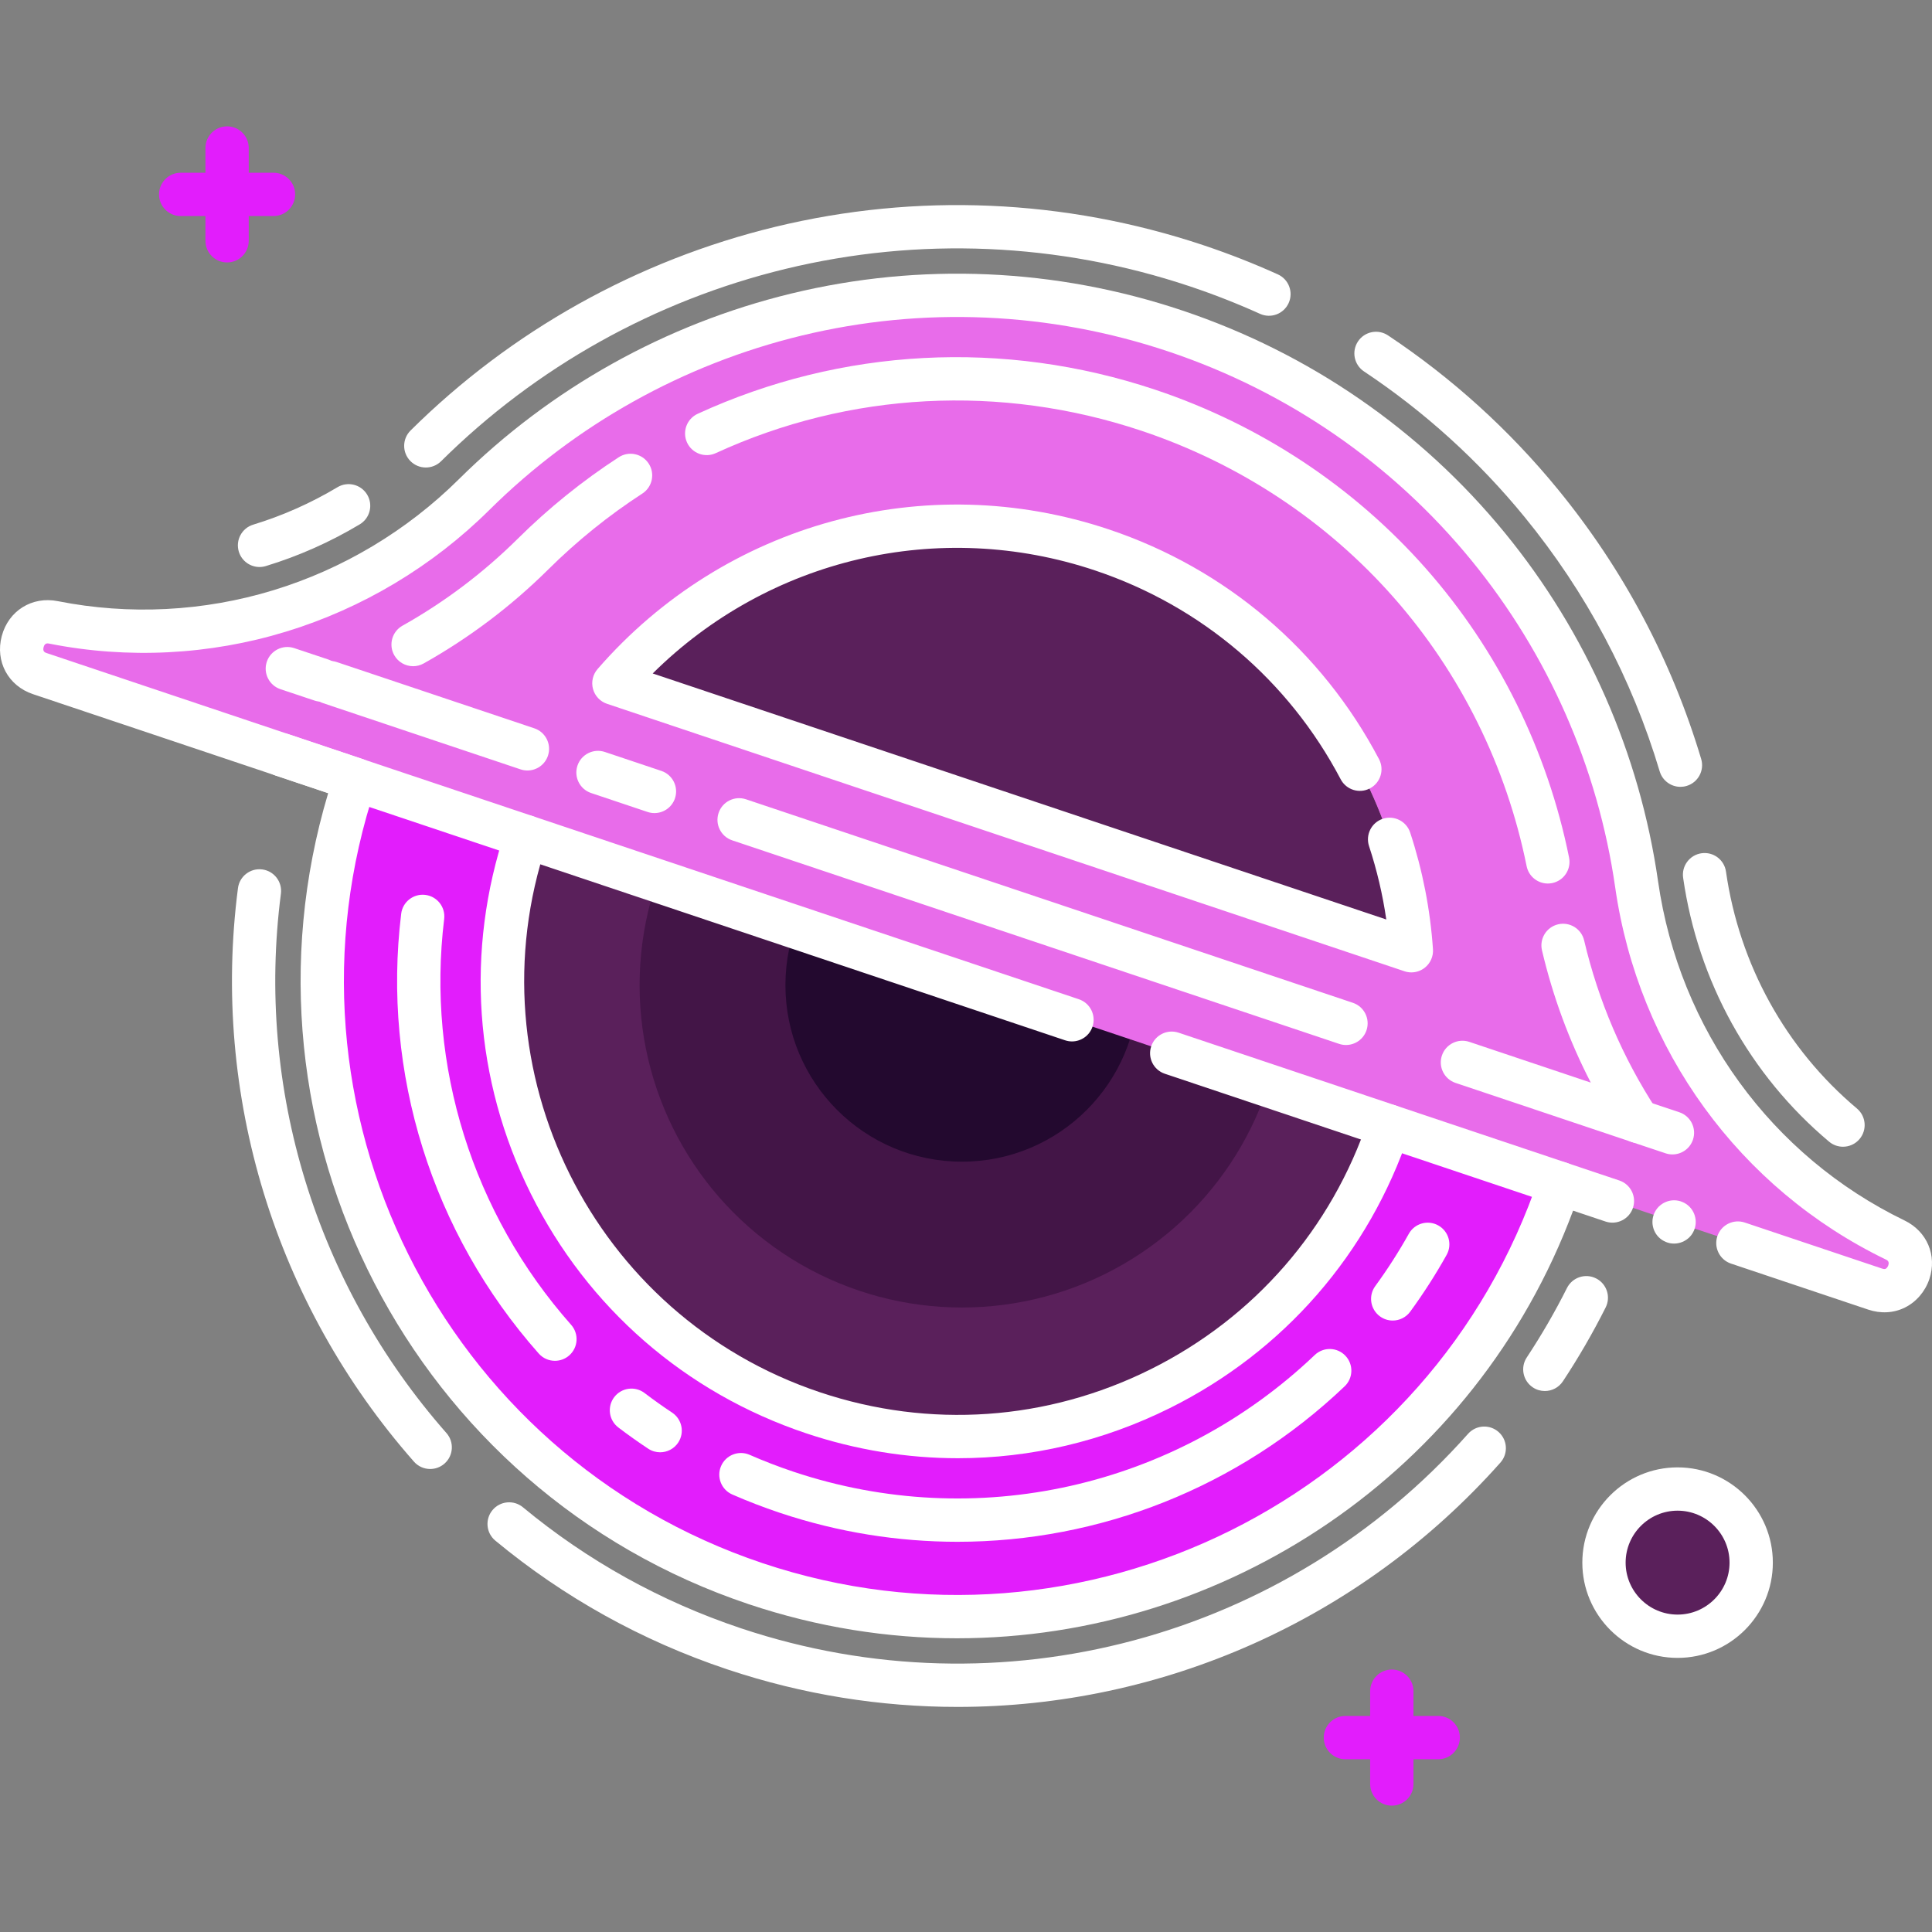 <!DOCTYPE svg PUBLIC "-//W3C//DTD SVG 1.1//EN" "http://www.w3.org/Graphics/SVG/1.1/DTD/svg11.dtd">
<!-- Uploaded to: SVG Repo, www.svgrepo.com, Transformed by: SVG Repo Mixer Tools -->
<svg height="800px" width="800px" version="1.1" id="Layer_1" xmlns="http://www.w3.org/2000/svg" xmlns:xlink="http://www.w3.org/1999/xlink" viewBox="0 0 446.204 446.204" xml:space="preserve" fill="#000000">
<rect x="0" y="0" width="446.204" height="446.204" fill="#808080" stroke="none"/>
<g id="SVGRepo_bgCarrier" stroke-width="0"/>
<g id="SVGRepo_tracerCarrier" stroke-linecap="round" stroke-linejoin="round"/>
<g id="SVGRepo_iconCarrier"> <g> <circle style="fill:#5a205b;" cx="387.446" cy="360.897" r="17"/> <path style="fill:#5a205b;" d="M121.517,193.247l199.248,66.818c-18.45,55.02-78.006,84.661-133.037,66.208 C132.708,307.823,103.067,248.266,121.517,193.247z"/> <circle style="fill:#431547;" cx="222.159" cy="227.533" r="74.443"/> <circle style="fill:#23092f;" cx="222.159" cy="227.533" r="40.761"/> <path style="fill:#5a205b;" d="M325.959,219.578L141.78,157.806c27.067-31.174,71.199-44.726,112.766-30.782 C296.124,140.972,323.173,178.385,325.959,219.578z"/> <path style="fill:#e21dfc;" d="M320.765,260.065l39.474,13.233c-25.766,76.816-108.925,118.204-185.744,92.449 S56.298,256.837,82.042,180.014l39.474,13.233c-18.45,55.02,11.192,114.576,66.212,133.026 C242.758,344.726,302.315,315.084,320.765,260.065z"/> <path style="fill:#e86cea;" d="M437.687,286.375c3.285,1.593,4.052,4.786,3.166,7.44c-0.976,2.921-3.965,5.194-7.786,3.906 l-72.828-24.422l-39.474-13.233l-199.248-66.818l-39.474-13.233l0.004-0.011L9.218,155.58c-7.28-2.431-4.382-13.335,3.148-11.837 c17.643,3.501,35.537,2.463,52.211-2.638c16.692-5.083,32.16-14.217,44.928-26.881c41.167-40.815,103.296-57.453,162.002-37.76 c58.71,19.682,98.252,70.413,106.485,127.801C383.092,239.862,405.31,270.704,437.687,286.375z M141.78,157.806l184.179,61.772 c-2.786-41.193-29.835-78.606-71.413-92.554C212.979,113.08,168.846,126.632,141.78,157.806z"/> <path style="fill:#ffffff;" d="M221.133,394.221c-17.736,0-35.643-2.824-53.078-8.646l-0.202-0.068 c-19.625-6.579-37.615-16.571-53.455-29.692c-2.126-1.762-2.423-4.914-0.661-7.04c1.761-2.126,4.913-2.423,7.04-0.661 c14.889,12.333,31.802,21.726,50.269,27.917l0.163,0.055c59.916,20.009,125.794,2.368,167.845-44.939 c1.835-2.063,4.994-2.25,7.06-0.416c2.063,1.835,2.249,4.995,0.415,7.059C314.053,374.326,268.204,394.221,221.133,394.221z M99.357,339.27c-1.387,0-2.766-0.573-3.754-1.696c-32.037-36.38-46.851-84.661-40.643-132.461 c0.355-2.738,2.868-4.667,5.603-4.314c2.738,0.356,4.67,2.864,4.314,5.603c-5.837,44.944,8.097,90.346,38.23,124.565 c1.825,2.072,1.625,5.231-0.448,7.057C101.71,338.859,100.531,339.27,99.357,339.27z M356.782,321.263 c-0.946,0-1.903-0.269-2.752-0.83c-2.304-1.522-2.937-4.625-1.414-6.928c3.395-5.135,6.518-10.53,9.283-16.035 c1.24-2.467,4.246-3.463,6.712-2.223c2.468,1.239,3.463,4.245,2.224,6.712c-2.942,5.857-6.266,11.597-9.877,17.061 C359.996,320.474,358.405,321.263,356.782,321.263z M425.648,264.844c-1.135,0-2.276-0.384-3.214-1.172 c-18.309-15.385-30.279-37.03-33.707-60.949c-0.392-2.734,1.507-5.267,4.24-5.659c2.739-0.393,5.267,1.508,5.658,4.24 c3.078,21.481,13.818,40.911,30.242,54.711c2.114,1.776,2.388,4.931,0.611,7.045C428.49,264.238,427.074,264.844,425.648,264.844z M388.104,181.724c-2.151,0-4.139-1.4-4.788-3.567c-6.461-21.571-16.973-41.354-31.243-58.8 c-10.62-12.984-23.084-24.28-37.047-33.572c-2.299-1.53-2.922-4.634-1.392-6.933c1.529-2.298,4.63-2.923,6.933-1.393 c14.791,9.844,27.996,21.811,39.246,35.566c15.11,18.472,26.24,39.42,33.083,62.262c0.792,2.645-0.71,5.432-3.355,6.224 C389.062,181.656,388.579,181.724,388.104,181.724z M59.938,130.953c-2.143,0-4.125-1.389-4.781-3.545 c-0.804-2.642,0.685-5.436,3.327-6.24c6.772-2.062,13.32-4.971,19.46-8.645c2.371-1.418,5.44-0.646,6.858,1.723 s0.646,5.44-1.723,6.858c-6.838,4.092-14.133,7.332-21.682,9.63C60.911,130.882,60.42,130.953,59.938,130.953z M98.345,107.973 c-1.287,0-2.573-0.494-3.551-1.479c-1.944-1.961-1.931-5.127,0.03-7.071c23.237-23.038,52.349-39.3,84.188-47.027 c32.671-7.93,66.869-6.467,98.896,4.229l0.229,0.077c5.755,1.929,11.471,4.173,16.989,6.668c2.516,1.138,3.633,4.1,2.495,6.616 c-1.137,2.516-4.097,3.636-6.616,2.496c-5.212-2.356-10.611-4.476-16.049-6.299l-0.205-0.068 c-30.252-10.104-62.539-11.486-93.381-4c-30.069,7.298-57.562,22.655-79.505,44.411C100.89,107.49,99.617,107.973,98.345,107.973z"/> <path style="fill:#ffffff;" d="M221.012,378.369c-15.955,0-32.167-2.537-48.107-7.881 C95.192,344.432,52.449,261.156,75.793,183.179L7.628,160.321c-5.737-1.917-8.777-7.558-7.224-13.413 c1.555-5.858,6.997-9.251,12.937-8.069c16.485,3.271,33.698,2.4,49.772-2.516c16.059-4.89,30.881-13.759,42.87-25.65 c21.187-21.005,47.731-35.833,76.765-42.879c29.848-7.244,61.09-5.886,90.348,3.93c29.26,9.809,55.005,27.561,74.451,51.335 c18.917,23.128,31.155,50.963,35.393,80.496c4.896,34.158,26.176,63.437,56.925,78.32c5.193,2.518,7.549,8.078,5.731,13.523 c-0.962,2.879-3.017,5.278-5.638,6.582c-2.58,1.284-5.594,1.454-8.489,0.478l-31.685-10.625c-2.618-0.878-4.028-3.712-3.15-6.331 c0.879-2.618,3.715-4.026,6.33-3.151l31.692,10.628c0.565,0.191,0.778,0.082,0.848,0.047c0.248-0.123,0.485-0.436,0.606-0.796 c0.305-0.915-0.243-1.181-0.606-1.356c-33.743-16.333-57.096-48.446-62.463-85.9c-3.979-27.729-15.471-53.865-33.234-75.583 c-18.252-22.313-42.419-38.976-69.89-48.186c-27.471-9.215-56.797-10.492-84.81-3.693c-27.264,6.617-52.19,20.54-72.083,40.262 c-13.139,13.032-29.389,22.754-46.992,28.114c-17.642,5.396-36.537,6.352-54.641,2.76c-0.395-0.079-1.048-0.208-1.322,0.826 c-0.273,1.029,0.356,1.239,0.732,1.364l72.833,24.424c2.566,0.861,3.981,3.607,3.193,6.197c-0.013,0.044-0.031,0.1-0.046,0.144 c-24.828,74.09,15.232,154.571,89.301,179.404c74.082,24.84,154.566-15.222,179.415-89.299c0.879-2.618,3.715-4.027,6.33-3.15 l12.159,4.078c2.618,0.878,4.028,3.712,3.15,6.331s-3.712,4.028-6.33,3.151l-7.496-2.514 C340.754,340.233,282.851,378.367,221.012,378.369z"/> <path style="fill:#ffffff;" d="M221.249,336.783c-11.783,0-23.612-1.914-35.111-5.77c-27.876-9.348-50.443-28.991-63.543-55.312 c-13.1-26.32-15.167-56.167-5.819-84.044c0.878-2.618,3.713-4.028,6.331-3.151c2.618,0.878,4.029,3.712,3.151,6.331 c-17.543,52.317,10.746,109.152,63.061,126.695c25.348,8.5,52.487,6.622,76.418-5.287c23.931-11.91,41.789-32.426,50.288-57.77 c0.878-2.618,3.713-4.028,6.33-3.151c2.618,0.878,4.028,3.712,3.15,6.331c-9.348,27.876-28.991,50.443-55.313,63.543 C254.726,332.894,238.036,336.782,221.249,336.783z"/> <path style="fill:#ffffff;" d="M325.959,224.578c-0.534,0-1.07-0.085-1.59-0.26L140.19,162.547 c-1.582-0.531-2.795-1.816-3.234-3.426c-0.438-1.61-0.045-3.333,1.049-4.593c29.358-33.813,75.729-46.47,118.131-32.245 c26.968,9.047,49.112,27.885,62.354,53.045c1.286,2.443,0.348,5.467-2.096,6.753c-2.443,1.286-5.468,0.348-6.754-2.096 c-12.038-22.872-32.169-39.997-56.685-48.222c-36.142-12.125-75.445-2.77-102.211,23.775l169.424,56.823 c-0.832-5.743-2.165-11.418-3.984-16.949c-0.862-2.623,0.564-5.449,3.188-6.312c2.622-0.865,5.449,0.564,6.313,3.187 c2.874,8.738,4.645,17.806,5.263,26.952c0.113,1.665-0.612,3.276-1.934,4.295C328.127,224.221,327.05,224.578,325.959,224.578z"/> <path style="fill:#ffffff;" d="M360.24,278.299c-0.527,0-1.063-0.084-1.59-0.261l-89.628-30.052 c-2.618-0.878-4.028-3.712-3.15-6.331c0.879-2.618,3.715-4.027,6.33-3.151l89.626,30.052c2.618,0.878,4.029,3.712,3.151,6.33 C364.279,276.978,362.33,278.299,360.24,278.299z"/> <path style="fill:#ffffff;" d="M247.581,240.523c-0.527,0-1.063-0.084-1.591-0.261L63.569,179.091 c-2.618-0.878-4.029-3.712-3.15-6.33c0.878-2.618,3.714-4.029,6.33-3.15l182.421,61.171c2.618,0.878,4.028,3.712,3.15,6.331 C251.618,239.203,249.671,240.523,247.581,240.523z"/> <g> <path style="fill:#e21dfc;" d="M52.446,60.614c-2.761,0-5-2.239-5-5V34.181c0-2.761,2.239-5,5-5s5,2.239,5,5v21.434 C57.446,58.375,55.207,60.614,52.446,60.614z"/> <path style="fill:#e21dfc;" d="M63.163,49.897H41.729c-2.761,0-5-2.239-5-5s2.239-5,5-5h21.433c2.761,0,5,2.239,5,5 S65.924,49.897,63.163,49.897z"/> </g> <g> <path style="fill:#e21dfc;" d="M321.446,417.023c-2.762,0-5-2.239-5-5V390.59c0-2.761,2.238-5,5-5s5,2.239,5,5v21.433 C326.446,414.785,324.208,417.023,321.446,417.023z"/> <path style="fill:#e21dfc;" d="M332.163,406.307h-21.434c-2.762,0-5-2.239-5-5s2.238-5,5-5h21.434c2.762,0,5,2.239,5,5 S334.925,406.307,332.163,406.307z"/> </g> <path style="fill:#FFFFFF;" d="M378.395,263.993c-0.53,0-1.066-0.085-1.589-0.26l-40.64-13.629c-2.618-0.878-4.028-3.712-3.15-6.33 c0.879-2.618,3.714-4.029,6.33-3.15l28.051,9.407c-4.979-9.646-8.755-19.875-11.269-30.542c-0.633-2.688,1.033-5.38,3.721-6.013 c2.694-0.634,5.381,1.033,6.014,3.72c3.289,13.962,8.914,27.105,16.721,39.065c1.163,1.783,1.07,4.106-0.231,5.791 C381.387,263.298,379.914,263.993,378.395,263.993z"/> <path style="fill:#FFFFFF;" d="M357.476,204.053c-2.331,0-4.417-1.638-4.896-4.011c-4.667-23.111-15.303-44.591-30.758-62.115 c-15.504-17.579-35.577-30.854-58.051-38.39l-0.153-0.051c-32.522-10.862-67.433-9.025-98.313,5.17 c-2.509,1.152-5.478,0.054-6.631-2.455s-0.054-5.478,2.455-6.631c33.197-15.26,70.717-17.238,105.651-5.571l0.159,0.053 c24.151,8.099,45.719,22.366,62.384,41.261c16.614,18.839,28.046,41.92,33.061,66.75c0.546,2.707-1.205,5.344-3.912,5.891 C358.137,204.02,357.803,204.053,357.476,204.053z"/> <path style="fill:#FFFFFF;" d="M95.411,153.864c-1.75,0-3.449-0.92-4.366-2.556c-1.351-2.409-0.493-5.456,1.916-6.807 c9.717-5.448,18.678-12.21,26.635-20.097c7.122-7.061,14.965-13.388,23.311-18.803c2.318-1.502,5.414-0.844,6.916,1.473 c1.503,2.316,0.844,5.413-1.473,6.916c-7.772,5.043-15.078,10.937-21.714,17.517c-8.597,8.521-18.281,15.828-28.785,21.718 C97.079,153.658,96.239,153.864,95.411,153.864z"/> <path style="fill:#FFFFFF;" d="M121.813,177.949c-0.527,0-1.063-0.084-1.59-0.261l-45.638-15.304 c-2.618-0.878-4.029-3.712-3.151-6.331c0.878-2.618,3.711-4.028,6.331-3.151l45.637,15.304c2.618,0.878,4.029,3.712,3.151,6.33 C125.853,176.628,123.903,177.949,121.813,177.949z"/> <path style="fill:#FFFFFF;" d="M151.148,187.786c-0.527,0-1.063-0.084-1.59-0.261l-13.038-4.372 c-2.618-0.878-4.029-3.712-3.151-6.331c0.878-2.618,3.712-4.029,6.331-3.151l13.038,4.372c2.618,0.878,4.029,3.712,3.151,6.331 C155.187,186.466,153.238,187.786,151.148,187.786z"/> <path style="fill:#FFFFFF;" d="M310.865,241.347c-0.527,0-1.063-0.084-1.591-0.261l-140.161-47.002 c-2.618-0.878-4.029-3.712-3.151-6.331c0.878-2.618,3.712-4.029,6.331-3.151l140.161,47.002c2.618,0.878,4.028,3.712,3.15,6.331 C314.903,240.026,312.955,241.347,310.865,241.347z"/> <path style="fill:#FFFFFF;" d="M128.165,314.286c-1.382,0-2.757-0.569-3.745-1.685c-24.657-27.838-36.235-64.856-31.764-101.563 c0.334-2.741,2.829-4.69,5.568-4.359c2.741,0.334,4.693,2.827,4.359,5.568c-4.125,33.867,6.563,68.028,29.322,93.724 c1.831,2.067,1.64,5.228-0.427,7.058C130.527,313.872,129.342,314.286,128.165,314.286z"/> <path style="fill:#FFFFFF;" d="M152.458,335.412c-0.948,0-1.907-0.269-2.756-0.832c-2.344-1.552-4.664-3.201-6.895-4.9 c-2.197-1.673-2.622-4.81-0.948-7.007c1.673-2.197,4.811-2.622,7.007-0.948c2.057,1.566,4.196,3.086,6.358,4.519 c2.302,1.524,2.933,4.627,1.408,6.929C155.67,334.625,154.079,335.412,152.458,335.412z"/> <path style="fill:#FFFFFF;" d="M221.139,356.083c-13.715,0-27.542-2.188-40.987-6.679l-0.14-0.046 c-3.696-1.24-7.355-2.651-10.894-4.201c-2.529-1.108-3.682-4.057-2.574-6.586c1.109-2.529,4.058-3.68,6.586-2.574 c3.267,1.432,6.646,2.735,10.043,3.875l0.143,0.047c42.026,14.033,88.136,3.697,120.339-26.981 c2.002-1.905,5.165-1.829,7.069,0.171c1.905,2,1.828,5.164-0.171,7.069C285.963,343.604,253.88,356.083,221.139,356.083z"/> <path style="fill:#FFFFFF;" d="M321.652,304.986c-1.023,0-2.057-0.313-2.946-0.964c-2.229-1.629-2.716-4.757-1.087-6.987 c2.818-3.856,5.428-7.923,7.757-12.09c1.346-2.41,4.39-3.273,6.804-1.925c2.41,1.347,3.272,4.394,1.925,6.804 c-2.525,4.519-5.355,8.931-8.411,13.112C324.714,304.275,323.193,304.986,321.652,304.986z"/> <path style="fill:#ffffff;" d="M386.637,287.211c-0.33,0-0.65-0.03-0.98-0.09c-0.32-0.07-0.63-0.17-0.93-0.29 c-0.301-0.13-0.59-0.28-0.87-0.46c-0.271-0.18-0.521-0.39-0.76-0.62c-0.931-0.93-1.46-2.22-1.46-3.54c0-0.32,0.029-0.65,0.1-0.97 c0.06-0.32,0.16-0.64,0.28-0.94c0.13-0.3,0.279-0.59,0.46-0.86c0.18-0.28,0.39-0.53,0.62-0.76c0.239-0.23,0.489-0.44,0.76-0.62 c0.28-0.19,0.569-0.34,0.87-0.46c0.3-0.13,0.609-0.23,0.93-0.29c0.65-0.13,1.31-0.13,1.96,0c0.32,0.06,0.63,0.16,0.93,0.29 c0.301,0.12,0.591,0.27,0.87,0.46c0.271,0.18,0.53,0.39,0.76,0.62c0.23,0.23,0.44,0.48,0.62,0.76c0.181,0.27,0.33,0.56,0.46,0.86 c0.12,0.3,0.221,0.62,0.28,0.94c0.07,0.32,0.101,0.65,0.101,0.97c0,1.32-0.53,2.61-1.461,3.54 C389.236,286.681,387.946,287.211,386.637,287.211z"/> <path style="fill:#FFFFFF;" d="M386.259,266.62c-0.525,0-1.06-0.083-1.585-0.259l-7.862-2.626 c-2.619-0.875-4.033-3.708-3.158-6.327c0.875-2.62,3.71-4.03,6.326-3.159l7.862,2.626c2.619,0.875,4.033,3.708,3.158,6.327 C390.301,265.296,388.351,266.62,386.259,266.62z"/> <path style="fill:#FFFFFF;" d="M74.223,162.055c-0.525,0-1.059-0.083-1.584-0.259l-7.862-2.626 c-2.619-0.875-4.033-3.708-3.159-6.327c0.876-2.619,3.709-4.031,6.327-3.159l7.862,2.626c2.619,0.875,4.033,3.708,3.159,6.327 C78.265,160.731,76.315,162.055,74.223,162.055z"/> <path style="fill:#ffffff;" d="M387.446,382.897c-12.131,0-22-9.869-22-22s9.869-22,22-22s22,9.869,22,22 S399.577,382.897,387.446,382.897z M387.446,348.897c-6.617,0-12,5.383-12,12s5.383,12,12,12s12-5.383,12-12 S394.063,348.897,387.446,348.897z"/> </g> </g>
</svg>